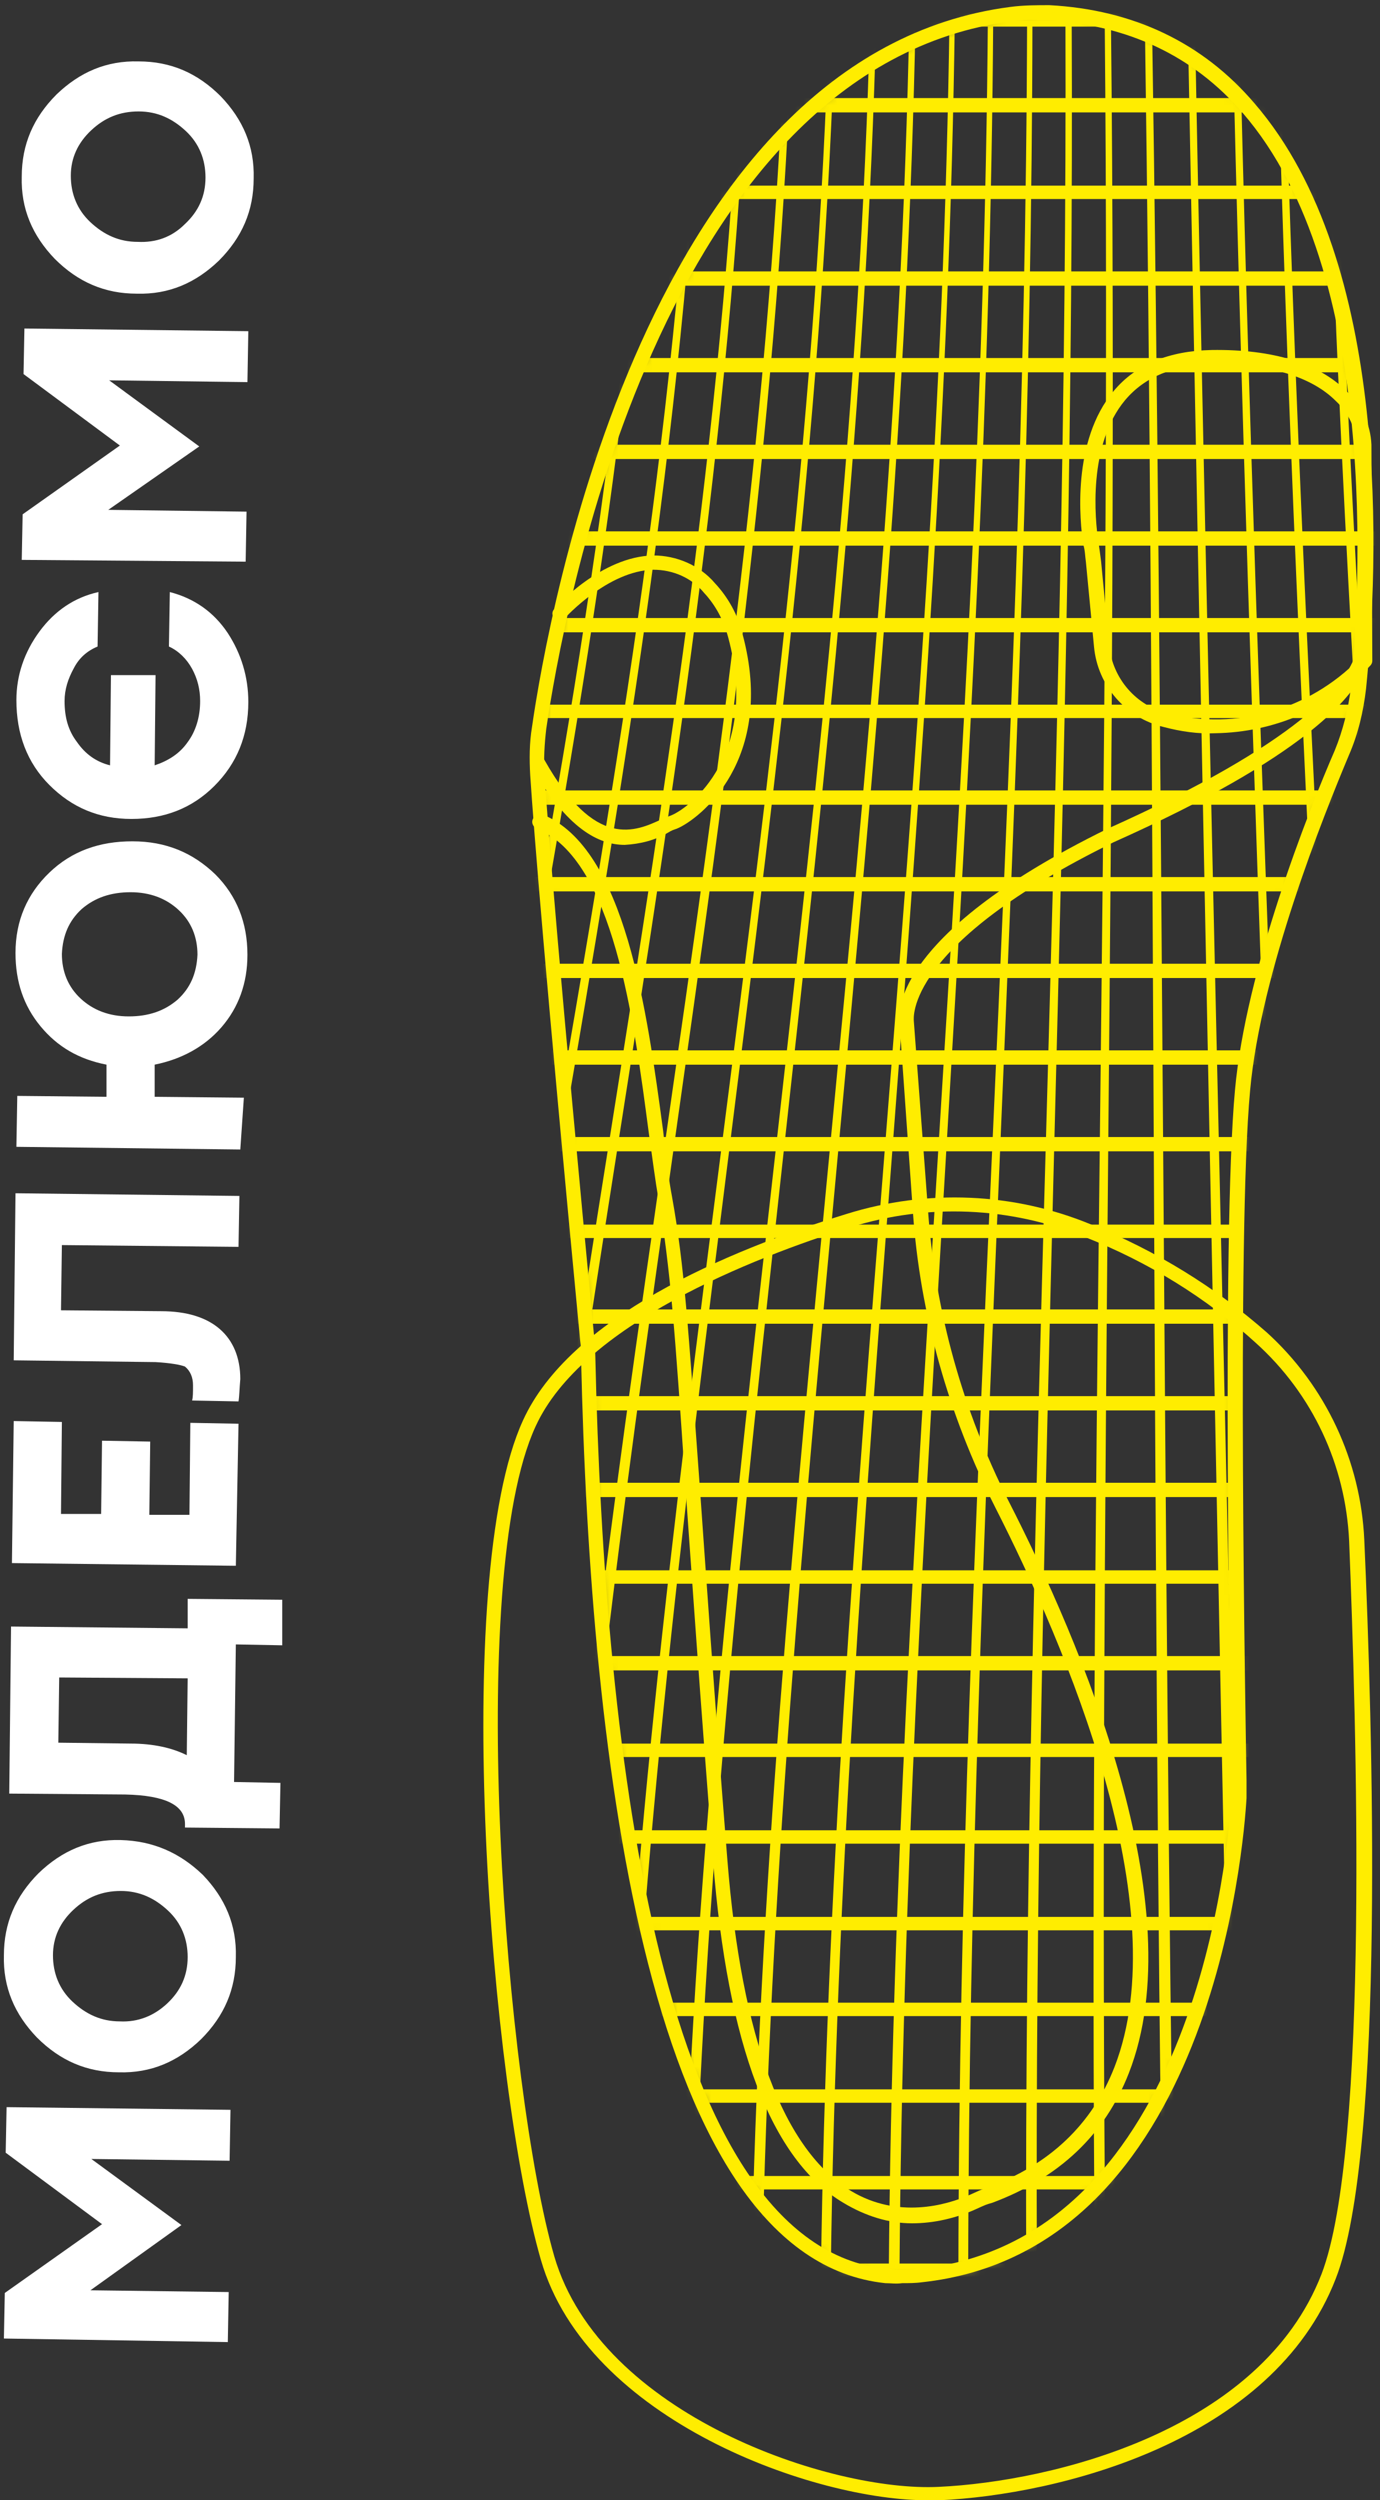 <svg width="164" height="297" viewBox="0 0 164 297" fill="none" xmlns="http://www.w3.org/2000/svg">
<rect x="0" y="0" width="164" height="297" fill="#333333" stroke="none"/>
<path d="M105.204 271.214C77.217 268.243 70.114 209.772 69.054 161.17C69.054 160.533 69.054 159.896 68.948 159.26C64.813 115.857 63.435 98.56 63.011 92.087C62.905 90.177 62.905 88.267 63.223 86.357C65.132 73.092 76.899 6.45 120.046 0.826C121.636 0.613 123.226 0.613 124.711 0.613C134.676 1.144 142.945 5.07 149.093 12.286C165.419 31.175 163.829 67.149 162.345 81.793C162.027 84.553 161.391 87.206 160.331 89.646C157.256 96.968 149.836 115.433 148.563 129.547C146.973 146.632 148.033 204.89 148.139 211.47C148.139 212.212 148.139 212.849 148.139 213.592C147.821 219.11 144.005 267.394 109.551 271.108C108.809 271.214 107.961 271.214 107.218 271.214C106.476 271.32 105.84 271.214 105.204 271.214ZM120.258 2.523C78.383 7.935 66.828 73.516 64.919 86.569C64.707 88.373 64.601 90.177 64.707 91.981C65.132 98.454 66.51 115.751 70.644 159.153C70.644 159.79 70.75 160.533 70.75 161.17C71.81 209.029 78.701 266.651 105.31 269.516C106.688 269.622 107.961 269.622 109.339 269.516C142.309 265.908 146.019 218.898 146.337 213.592C146.337 212.955 146.337 212.319 146.337 211.682C146.231 205.103 145.171 146.738 146.761 129.547C148.033 115.221 155.454 96.438 158.635 89.116C159.589 86.781 160.225 84.234 160.543 81.687C161.603 70.439 164.041 32.343 147.715 13.454C141.885 6.662 134.04 2.948 124.499 2.417H123.332C122.378 2.311 121.318 2.417 120.258 2.523Z" fill="#FFED00"/>
<path d="M108.385 264.105C111.035 264.105 113.685 263.469 116.017 262.408C117.184 261.877 117.184 261.877 117.926 261.665C125.877 258.693 131.283 253.6 134.146 246.278C141.885 226.54 128.527 195.235 119.834 178.256C114.427 167.538 111.141 155.865 110.293 143.874L108.597 121.271C108.597 121.058 107.43 112.251 132.343 100.047C154.924 89.966 161.285 82.75 162.663 78.399C163.087 77.338 163.087 76.064 162.663 74.897C162.451 74.473 161.921 74.367 161.497 74.579C161.073 74.791 160.967 75.322 161.179 75.746C161.391 76.489 161.391 77.338 160.967 78.081C159.801 81.264 154.394 88.268 131.601 98.455C105.204 111.402 106.794 121.058 106.9 121.483L108.491 143.98C109.339 156.183 112.731 168.069 118.244 178.999C126.725 195.659 139.87 226.434 132.449 245.535C129.799 252.326 124.71 257.208 117.29 259.861C116.441 260.179 116.441 260.179 115.275 260.71C112.413 261.983 106.688 263.575 101.176 260.285C93.119 255.404 88.136 242.245 86.44 220.915C84.85 200.965 83.896 186.852 83.153 176.452C81.775 157.563 81.351 150.453 79.867 142.176C79.443 139.947 79.125 137.294 78.807 134.323C76.899 120.209 74.354 100.79 64.495 96.757C64.071 96.545 63.541 96.757 63.329 97.288C63.117 97.713 63.329 98.243 63.859 98.455C72.87 102.169 75.309 120.952 77.111 134.642C77.535 137.507 77.853 140.266 78.277 142.494C79.655 150.665 80.185 157.669 81.457 176.558C82.199 186.958 83.153 201.071 84.744 221.022C86.44 242.882 91.635 256.571 100.222 261.665C102.872 263.257 105.628 264.105 108.385 264.105Z" fill="#FFED00"/>
<path d="M138.28 86.357C133.827 85.296 130.435 81.475 130.011 76.806L129.057 66.831C128.951 66.088 128.951 65.345 128.739 64.709C128.315 61.95 127.361 52.399 132.343 46.456C134.994 43.273 138.916 41.681 144.005 41.575C151.32 41.469 156.726 43.167 160.013 46.456C161.815 48.154 162.875 50.383 162.981 52.824L163.087 78.504C163.087 78.716 162.981 78.928 162.875 79.035C158.104 84.128 151.426 86.993 144.429 87.1C142.415 87.206 140.294 86.887 138.28 86.357ZM161.285 52.824C161.073 50.807 160.225 49.003 158.74 47.624C155.878 44.758 150.79 43.167 144.005 43.273C139.446 43.379 136.054 44.758 133.721 47.518C129.269 52.824 130.117 61.737 130.541 64.39C130.647 65.133 130.753 65.876 130.859 66.725L131.813 76.7C132.237 80.626 134.994 83.81 138.81 84.765C146.973 86.781 155.56 84.341 161.497 78.292L161.285 52.824Z" fill="#FFED00"/>
<path d="M74.248 100.363C76.051 100.257 77.853 99.832 79.443 98.877C79.761 98.665 80.079 98.559 80.397 98.453C83.047 97.391 92.27 90.281 88.242 75.319C87.712 73.09 86.546 70.968 84.956 69.27C83.153 67.148 80.397 65.981 77.641 65.981C71.492 66.087 66.085 72.029 65.873 72.347C65.555 72.666 65.555 73.197 65.979 73.515C66.297 73.833 66.828 73.833 67.145 73.409C67.145 73.409 72.234 67.784 77.641 67.678C79.973 67.678 82.199 68.633 83.683 70.437C85.062 71.923 86.016 73.727 86.546 75.743C90.256 89.539 82.093 95.906 79.761 96.861C79.443 96.967 79.019 97.179 78.701 97.285C75.52 98.771 70.75 100.999 64.707 90.281C64.495 89.857 63.965 89.751 63.541 89.963C63.117 90.175 63.011 90.706 63.223 91.13C67.358 98.453 71.174 100.363 74.248 100.363Z" fill="#FFED00"/>
<mask id="mask0_2018_14732" style="mask-type:luminance" maskUnits="userSpaceOnUse" x="63" y="1" width="100" height="270">
<path d="M105.31 270.366C98.101 269.623 72.234 265.272 69.902 161.17C69.902 160.534 69.902 159.897 69.796 159.26C65.555 115.009 64.283 97.924 63.859 92.088C63.753 90.284 63.753 88.374 64.071 86.57C66.192 72.137 77.853 7.193 120.152 1.781C121.636 1.569 123.226 1.463 124.71 1.569C166.373 3.691 163.193 64.815 161.497 81.794C161.179 84.447 160.543 86.994 159.483 89.435C156.302 96.863 148.987 115.434 147.715 129.653C146.125 146.632 147.185 203.936 147.291 211.683C147.291 212.319 147.291 213.062 147.291 213.699C146.761 222.082 142.415 266.864 109.551 270.472C108.066 270.472 106.688 270.472 105.31 270.366Z" fill="white"/>
</mask>
<g mask="url(#mask0_2018_14732)">
<path d="M-0.385 269.625C2.054 178.576 39.688 93.363 42.127 2.314C42.127 1.889 42.339 1.571 42.763 1.465H192.665C193.089 1.465 193.301 1.889 193.301 2.314C194.361 91.771 211.853 180.061 212.913 269.625C212.913 270.049 212.701 270.368 212.277 270.474H0.252C-0.172 270.368 -0.385 270.049 -0.385 269.625ZM192.028 3.163H43.399C40.642 93.575 3.644 178.363 0.888 268.882H211.641C210.369 179.849 193.301 92.09 192.028 3.163Z" fill="#FFED00"/>
<path d="M42.551 13.35H192.771C193.195 13.244 193.407 12.926 193.407 12.501C193.407 12.077 193.195 11.758 192.771 11.652H42.551C42.127 11.758 41.915 12.077 41.915 12.501C41.915 12.926 42.127 13.35 42.551 13.35Z" fill="#FFED00"/>
<path d="M41.915 23.643H192.983C193.407 23.536 193.619 23.218 193.619 22.9C193.619 22.475 193.407 22.157 192.983 22.051H42.021C41.596 22.157 41.385 22.475 41.385 22.9C41.385 23.324 41.596 23.643 41.915 23.643Z" fill="#FFED00"/>
<path d="M41.066 33.936H193.513C193.831 33.936 194.149 33.618 194.043 33.087C194.043 32.663 193.831 32.344 193.407 32.238H41.172C40.748 32.344 40.536 32.663 40.536 33.087C40.43 33.618 40.748 33.936 41.066 33.936Z" fill="#FFED00"/>
<path d="M39.9 44.229H194.043C194.361 44.229 194.679 43.911 194.573 43.38C194.573 42.956 194.255 42.637 193.937 42.531H40.112C39.794 42.531 39.476 42.85 39.37 43.38C39.264 43.911 39.582 44.229 39.9 44.229Z" fill="#FFED00"/>
<path d="M38.416 54.526H194.573C194.891 54.526 195.103 54.208 195.103 53.677C195.103 53.253 194.785 52.934 194.467 52.828H38.734C38.31 52.934 37.992 53.253 37.992 53.677C37.886 54.208 38.098 54.526 38.416 54.526Z" fill="#FFED00"/>
<path d="M36.826 64.819H195.421C195.739 64.819 195.951 64.501 195.951 63.97C195.951 63.546 195.633 63.227 195.315 63.121H37.038C36.614 63.227 36.296 63.546 36.296 63.97C36.19 64.394 36.508 64.819 36.826 64.819Z" fill="#FFED00"/>
<path d="M34.918 75.112H196.269C196.587 75.112 196.799 74.794 196.799 74.263C196.799 73.838 196.481 73.52 196.163 73.414H35.236C34.812 73.52 34.494 73.838 34.494 74.263C34.388 74.688 34.6 75.112 34.918 75.112Z" fill="#FFED00"/>
<path d="M32.904 85.299H197.223C197.541 85.299 197.753 84.98 197.753 84.556C197.753 84.132 197.435 83.813 197.117 83.707H33.222C32.798 83.813 32.48 84.132 32.48 84.556C32.373 84.98 32.586 85.299 32.904 85.299Z" fill="#FFED00"/>
<path d="M30.783 95.592H198.177C198.495 95.592 198.707 95.274 198.707 94.743C198.707 94.319 198.389 94.001 197.965 93.894H31.101C30.677 94.001 30.359 94.319 30.359 94.743C30.253 95.274 30.465 95.592 30.783 95.592Z" fill="#FFED00"/>
<path d="M28.557 105.885H199.237C199.555 105.885 199.767 105.567 199.767 105.036C199.767 104.612 199.449 104.294 199.025 104.188H28.875C28.451 104.294 28.133 104.612 28.027 105.036C27.921 105.567 28.133 105.885 28.557 105.885Z" fill="#FFED00"/>
<path d="M26.119 116.178H200.297C200.615 116.178 200.827 115.86 200.827 115.329C200.827 114.905 200.509 114.587 200.085 114.48H26.543C26.119 114.587 25.801 114.905 25.695 115.329C25.588 115.86 25.8 116.178 26.119 116.178Z" fill="#FFED00"/>
<path d="M23.787 126.471H201.464C201.782 126.471 201.994 126.153 201.994 125.622C201.994 125.198 201.676 124.88 201.252 124.773H24.105C23.68 124.88 23.362 125.198 23.256 125.622C23.256 126.153 23.362 126.471 23.787 126.471Z" fill="#FFED00"/>
<path d="M21.348 136.764H202.63C202.948 136.764 203.266 136.446 203.16 135.915C203.16 135.491 202.842 135.173 202.418 135.066H21.666C21.242 135.173 20.924 135.491 20.818 135.915C20.712 136.34 20.924 136.764 21.348 136.764Z" fill="#FFED00"/>
<path d="M18.91 147.061H203.69C204.008 147.061 204.326 146.742 204.22 146.212C204.22 145.787 203.902 145.469 203.478 145.469H19.228C18.804 145.575 18.486 145.893 18.38 146.212C18.38 146.636 18.486 147.061 18.91 147.061Z" fill="#FFED00"/>
<path d="M16.471 157.245H204.75C205.068 157.245 205.386 156.926 205.28 156.396C205.28 155.971 204.962 155.653 204.538 155.547H16.896C16.471 155.653 16.154 155.971 16.047 156.396C15.941 156.926 16.154 157.245 16.471 157.245Z" fill="#FFED00"/>
<path d="M14.139 167.542H205.81C206.128 167.542 206.446 167.223 206.34 166.799C206.34 166.799 206.34 166.799 206.34 166.693C206.34 166.268 206.022 165.95 205.598 165.844H14.457C14.033 165.95 13.715 166.268 13.609 166.693C13.609 167.223 13.821 167.542 14.139 167.542Z" fill="#FFED00"/>
<path d="M11.913 177.835H206.976C207.294 177.835 207.612 177.516 207.506 176.986C207.506 176.561 207.188 176.243 206.764 176.137H12.231C11.807 176.243 11.489 176.561 11.383 176.986C11.277 177.516 11.489 177.835 11.913 177.835Z" fill="#FFED00"/>
<path d="M9.793 188.127H207.93C208.248 188.127 208.566 187.702 208.46 187.384C208.46 186.96 208.142 186.641 207.718 186.535H10.111C9.687 186.641 9.369 186.96 9.263 187.384C9.157 187.809 9.369 188.127 9.793 188.127Z" fill="#FFED00"/>
<path d="M7.779 198.421H208.778C209.096 198.421 209.415 198.102 209.415 197.678C209.415 197.678 209.415 197.678 209.415 197.572C209.415 197.147 209.096 196.829 208.672 196.723H8.097C7.672 196.829 7.354 197.147 7.248 197.572C7.142 198.102 7.354 198.421 7.779 198.421Z" fill="#FFED00"/>
<path d="M5.976 208.713H209.733C210.051 208.713 210.369 208.394 210.369 207.97C210.369 207.97 210.369 207.97 210.369 207.864C210.369 207.439 210.051 207.121 209.627 207.121H6.188C5.764 207.121 5.446 207.546 5.446 207.864C5.34 208.288 5.552 208.713 5.976 208.713Z" fill="#FFED00"/>
<path d="M4.28 219.006H210.369C210.793 219.006 211.005 218.581 211.005 218.263C211.005 217.839 210.687 217.52 210.263 217.414H4.598C4.174 217.52 3.856 217.839 3.856 218.263C3.75 218.581 3.962 219.006 4.28 219.006Z" fill="#FFED00"/>
<path d="M2.902 229.299H211.005C211.429 229.299 211.641 228.874 211.641 228.556C211.641 228.132 211.323 227.813 210.899 227.707H3.114C2.69 227.707 2.372 228.132 2.372 228.556C2.372 228.874 2.478 229.193 2.902 229.299Z" fill="#FFED00"/>
<path d="M1.842 239.486H211.535C211.959 239.486 212.171 239.062 212.171 238.743C212.171 238.319 211.853 238.001 211.535 237.895H1.948C1.524 238.001 1.206 238.319 1.206 238.743C1.206 239.168 1.418 239.486 1.842 239.486Z" fill="#FFED00"/>
<path d="M0.994 249.783H211.959C212.383 249.783 212.595 249.359 212.595 249.04C212.595 248.616 212.277 248.298 211.959 248.191H1.1C0.676 248.191 0.358 248.616 0.358 249.04C0.252 249.359 0.57 249.783 0.994 249.783C0.888 249.783 0.888 249.783 0.994 249.783Z" fill="#FFED00"/>
<path d="M0.464 260.076H212.277C212.701 260.076 212.913 259.652 212.913 259.333C212.913 258.909 212.701 258.59 212.277 258.484H0.464C0.04 258.484 -0.172 258.909 -0.172 259.333C-0.278 259.652 0.04 260.076 0.464 260.076Z" fill="#FFED00"/>
<path d="M171.462 270.368C171.886 270.368 172.098 269.943 172.098 269.625C169.66 180.486 160.861 91.559 158.423 2.314C158.423 1.889 158.21 1.465 157.892 1.465C157.574 1.465 157.468 1.783 157.468 2.314C159.907 91.559 168.388 180.38 170.826 269.625C170.826 269.943 171.144 270.262 171.462 270.368Z" fill="#FFED00"/>
<path d="M163.299 270.368C163.723 270.368 163.935 269.943 163.935 269.625C161.709 180.486 154.924 91.559 152.592 2.314C152.592 1.889 152.38 1.465 152.168 1.465C151.956 1.465 151.744 1.783 151.744 2.314C153.97 91.453 160.437 180.486 162.663 269.625C162.663 269.943 162.981 270.368 163.299 270.368Z" fill="#FFED00"/>
<path d="M155.242 270.368C155.56 270.368 155.878 270.05 155.878 269.519C153.864 180.38 149.305 91.347 147.291 2.208C147.291 1.784 147.079 1.359 146.867 1.359C146.655 1.359 146.443 1.678 146.443 2.208C148.457 91.347 152.698 180.38 154.606 269.519C154.5 269.944 154.818 270.368 155.242 270.368Z" fill="#FFED00"/>
<path d="M147.079 270.368C147.503 270.368 147.715 269.944 147.715 269.519C146.019 180.38 143.687 91.347 141.99 2.208C141.99 1.784 141.778 1.359 141.566 1.359C141.354 1.359 141.142 1.678 141.142 2.208C142.839 91.241 144.641 180.38 146.443 269.519C146.443 270.05 146.655 270.368 147.079 270.368Z" fill="#FFED00"/>
<path d="M138.916 270.368C139.34 270.368 139.552 269.943 139.552 269.625C138.174 180.592 138.28 91.453 136.902 2.314C136.902 1.889 136.69 1.465 136.478 1.465C136.266 1.465 136.054 1.783 136.054 2.314C137.326 91.347 136.902 180.486 138.174 269.625C138.174 269.943 138.492 270.262 138.916 270.368Z" fill="#FFED00"/>
<path d="M130.753 270.368C131.177 270.368 131.389 269.943 131.389 269.625C130.435 180.486 132.979 91.453 132.025 2.314C132.025 1.889 131.813 1.465 131.601 1.465C131.389 1.465 131.177 1.783 131.283 2.314C132.131 91.453 129.269 180.486 130.117 269.625C130.011 269.943 130.329 270.368 130.753 270.368Z" fill="#FFED00"/>
<path d="M122.59 270.368C123.014 270.368 123.226 269.944 123.226 269.519C122.802 180.38 127.785 91.347 127.361 2.208C127.361 1.784 127.149 1.359 126.937 1.359C126.725 1.359 126.619 1.678 126.619 2.208C126.937 91.347 121.636 180.38 121.954 269.519C121.848 269.944 122.166 270.368 122.59 270.368Z" fill="#FFED00"/>
<path d="M114.427 270.368C114.851 270.368 115.063 270.049 115.063 269.625C115.169 180.486 122.59 91.559 122.696 2.314C122.696 1.889 122.484 1.465 122.378 1.465C122.272 1.465 122.06 1.783 122.06 2.314C121.848 91.453 114.003 180.38 113.897 269.625C113.791 269.943 114.003 270.262 114.427 270.368Z" fill="#FFED00"/>
<path d="M106.264 270.368C106.688 270.262 106.9 269.944 106.9 269.519C107.536 180.274 117.502 91.454 118.032 2.208C118.032 1.784 117.926 1.359 117.714 1.359C117.502 1.359 117.396 1.678 117.396 2.208C116.76 91.454 106.37 180.274 105.628 269.519C105.628 269.944 105.84 270.368 106.264 270.368Z" fill="#FFED00"/>
<path d="M98.101 270.368C98.525 270.368 98.737 269.944 98.737 269.519C99.903 180.274 112.307 91.56 113.473 2.208C113.473 1.784 113.367 1.359 113.155 1.359C112.943 1.359 112.837 1.678 112.837 2.208C111.671 91.56 98.737 180.168 97.571 269.519C97.465 269.944 97.677 270.368 98.101 270.368Z" fill="#FFED00"/>
<path d="M89.938 270.368C90.362 270.368 90.574 269.944 90.574 269.519C92.27 180.168 107.112 91.666 108.808 2.208C108.808 1.784 108.702 1.359 108.49 1.359C108.278 1.359 108.172 1.678 108.066 2.208C106.37 91.666 90.998 180.062 89.302 269.519C89.302 270.05 89.62 270.368 89.938 270.368Z" fill="#FFED00"/>
<path d="M81.775 270.368C82.2 270.368 82.412 269.944 82.412 269.519C84.532 179.956 101.918 91.772 104.144 2.208C104.144 1.784 104.038 1.359 103.826 1.359C103.614 1.359 103.402 1.678 103.402 2.208C101.176 91.772 83.366 179.956 81.139 269.519C81.139 270.05 81.457 270.368 81.775 270.368Z" fill="#FFED00"/>
<path d="M73.612 270.368C74.036 270.368 74.249 269.944 74.249 269.519C76.899 179.85 96.617 91.878 99.267 2.208C99.267 1.784 99.161 1.359 98.949 1.359C98.737 1.359 98.525 1.678 98.525 2.208C95.875 91.878 75.733 179.85 73.082 269.519C72.976 269.944 73.188 270.262 73.612 270.368Z" fill="#FFED00"/>
<path d="M65.449 270.368C65.873 270.368 66.085 269.944 66.085 269.519C69.054 179.744 91.21 92.09 94.179 2.208C94.179 1.784 93.967 1.359 93.755 1.359C93.543 1.359 93.331 1.678 93.331 2.208C90.256 91.984 67.782 179.638 64.707 269.519C64.813 269.944 65.025 270.262 65.449 270.368Z" fill="#FFED00"/>
<path d="M57.286 270.368C57.711 270.368 57.922 269.944 57.922 269.519C61.209 179.638 85.698 92.196 88.984 2.208C88.984 1.784 88.772 1.359 88.56 1.359C88.348 1.359 88.136 1.678 88.136 2.208C84.744 92.196 59.937 179.531 56.65 269.519C56.756 269.944 56.968 270.262 57.286 270.368Z" fill="#FFED00"/>
<path d="M49.123 270.368C49.548 270.368 49.76 269.944 49.76 269.519C53.364 179.425 80.079 92.302 83.578 2.208C83.578 1.784 83.366 1.359 83.154 1.359C82.942 1.359 82.73 1.678 82.73 2.208C79.125 92.409 52.198 179.425 48.593 269.626C48.487 270.05 48.806 270.368 49.123 270.368Z" fill="#FFED00"/>
<path d="M40.961 270.368C41.385 270.262 41.597 269.944 41.597 269.519C45.307 179.319 74.036 92.515 77.853 2.208C77.853 1.784 77.641 1.359 77.429 1.359C77.217 1.359 77.005 1.678 76.899 2.208C73.188 92.515 44.141 179.213 40.324 269.519C40.324 270.05 40.642 270.368 40.961 270.368Z" fill="#FFED00"/>
<path d="M32.904 270.368C33.328 270.368 33.54 269.944 33.54 269.519C37.356 179.107 68.1 92.727 71.81 2.208C71.81 1.784 71.598 1.359 71.386 1.359C71.174 1.359 70.856 1.678 70.856 2.208C67.04 92.621 35.978 179.001 32.267 269.519C32.161 269.944 32.479 270.262 32.904 270.368C32.797 270.368 32.797 270.368 32.904 270.368Z" fill="#FFED00"/>
<path d="M24.74 270.368C25.164 270.368 25.377 269.944 25.377 269.519C29.087 179.001 61.739 92.833 65.449 2.208C65.449 1.784 65.237 1.359 64.919 1.359C64.601 1.359 64.389 1.678 64.389 2.208C60.679 92.833 27.815 178.895 24.104 269.519C23.998 269.944 24.21 270.262 24.74 270.368C24.634 270.368 24.634 270.368 24.74 270.368Z" fill="#FFED00"/>
</g>
<path d="M64.283 268.456C58.346 247.975 53.47 187.594 62.163 168.705C67.676 156.608 86.122 148.649 100.646 144.192C110.187 141.221 120.47 141.645 129.693 145.466C137.326 148.543 144.429 152.894 150.578 158.306C157.574 164.673 161.709 173.587 162.133 182.925C163.087 204.255 164.677 255.51 158.74 270.685C151.214 290.104 125.665 296.365 111.671 297.002C111.247 297.002 110.823 297.002 110.399 297.002C96.935 297.108 69.796 287.557 64.283 268.456ZM128.951 146.951C120.046 143.343 110.187 142.919 101.07 145.784C89.514 149.392 69.16 157.351 63.647 169.448C55.272 187.594 60.149 248.188 65.873 268.032C71.386 286.921 98.843 296.047 111.565 295.41C125.134 294.773 149.835 288.725 157.044 270.154C162.769 255.298 161.179 204.255 160.331 183.031C159.907 174.011 155.984 165.628 149.305 159.579C143.369 154.167 136.478 149.922 128.951 146.951Z" fill="#FFED00"/>
<path d="M0.464 277.789L0.57 272.377L12.125 264.206L0.676 255.717L0.782 250.305L27.391 250.623L27.285 256.672L10.853 256.46L21.56 264.312L10.747 272.059L27.179 272.271L27.073 278.214L0.464 277.789Z" fill="white"/>
<path d="M24.105 222.715C26.755 225.474 28.133 228.657 28.027 232.477C28.027 236.298 26.649 239.481 23.892 242.24C21.136 244.893 17.956 246.273 14.139 246.167C10.323 246.167 7.143 244.787 4.386 242.028C1.736 239.269 0.358 236.085 0.464 232.265C0.464 228.445 1.842 225.261 4.598 222.502C7.355 219.849 10.535 218.47 14.351 218.576C18.168 218.682 21.348 220.062 24.105 222.715ZM19.864 237.996C21.454 236.51 22.302 234.706 22.302 232.477C22.302 230.355 21.56 228.445 19.97 226.959C18.38 225.474 16.578 224.625 14.351 224.625C12.125 224.625 10.323 225.368 8.733 226.853C7.143 228.339 6.294 230.143 6.294 232.265C6.294 234.388 7.037 236.298 8.627 237.783C10.217 239.269 12.019 240.118 14.245 240.118C16.366 240.224 18.274 239.481 19.864 237.996Z" fill="white"/>
<path d="M33.54 195.444L28.027 195.338L27.815 211.68L33.328 211.786L33.221 217.198L21.984 217.092V216.668C21.984 214.439 19.652 213.272 14.881 213.166L1.1 213.059L1.312 193.215L22.302 193.428V189.926L33.54 190.032V195.444ZM6.93 207.011L15.517 207.117C18.274 207.117 20.5 207.647 22.196 208.496L22.302 199.37L7.036 199.264L6.93 207.011Z" fill="white"/>
<path d="M28.027 185.996L1.418 185.677L1.63 168.805L7.354 168.911L7.248 179.841H12.019L12.125 171.139L17.85 171.245L17.744 179.947H22.514L22.62 169.017L28.345 169.123L28.027 185.996Z" fill="white"/>
<path d="M18.486 161.802L1.63 161.59L1.842 141.746L28.451 142.064L28.345 148.113L7.354 147.901L7.248 155.648L19.122 155.754C22.196 155.754 24.529 156.496 26.119 157.876C27.709 159.256 28.557 161.272 28.557 163.819C28.451 164.986 28.451 165.835 28.345 166.472L22.832 166.365C22.938 165.941 22.938 165.41 22.938 164.561C22.938 163.606 22.62 162.864 21.984 162.333C21.454 162.121 20.288 161.908 18.486 161.802Z" fill="white"/>
<path d="M28.557 136.548L1.948 136.23L2.054 130.181L12.655 130.287V126.467C9.368 125.83 6.824 124.345 4.81 121.904C2.796 119.463 1.842 116.598 1.842 113.202C1.842 109.382 3.22 106.198 5.87 103.652C8.52 101.105 11.807 99.938 15.729 99.938C19.758 99.938 22.938 101.317 25.588 103.864C28.133 106.411 29.405 109.594 29.405 113.414C29.405 116.81 28.345 119.675 26.331 122.01C24.316 124.345 21.56 125.83 18.38 126.467V130.287L28.981 130.393L28.557 136.548ZM21.242 108.109C19.758 106.729 17.849 105.986 15.517 105.986C13.185 105.986 11.277 106.623 9.687 108.002C8.202 109.382 7.46 111.08 7.354 113.308C7.354 115.431 8.096 117.235 9.58 118.614C11.065 119.994 12.973 120.737 15.305 120.737C17.637 120.737 19.546 120.1 21.136 118.72C22.62 117.341 23.362 115.643 23.468 113.414C23.468 111.292 22.726 109.488 21.242 108.109Z" fill="white"/>
<path d="M29.511 83.381C29.511 87.413 28.133 90.703 25.483 93.356C22.832 96.009 19.546 97.282 15.623 97.282C11.701 97.282 8.521 95.903 5.87 93.25C3.22 90.597 1.948 87.201 1.948 83.168C1.948 80.197 2.902 77.438 4.704 74.997C6.506 72.557 8.839 70.965 11.701 70.328L11.595 76.801C10.323 77.332 9.369 78.181 8.733 79.454C8.097 80.622 7.672 81.895 7.672 83.275C7.672 85.185 8.097 86.776 9.157 88.156C10.111 89.535 11.383 90.49 13.079 90.915L13.185 80.197H18.486L18.38 90.915C19.97 90.384 21.348 89.535 22.302 88.156C23.256 86.882 23.786 85.185 23.786 83.275C23.786 81.895 23.468 80.622 22.832 79.454C22.196 78.287 21.242 77.332 20.076 76.801L20.182 70.328C23.044 71.071 25.377 72.663 27.073 75.21C28.663 77.65 29.511 80.409 29.511 83.381Z" fill="white"/>
<path d="M2.584 66.508L2.69 61.096L14.245 52.925L2.796 44.435L2.902 39.023L29.511 39.342L29.405 45.391L12.973 45.178L23.68 53.031L12.867 60.565L29.299 60.778L29.193 66.72L2.584 66.508Z" fill="white"/>
<path d="M26.225 11.433C28.875 14.192 30.253 17.376 30.147 21.196C30.147 25.017 28.769 28.2 26.013 30.959C23.256 33.612 20.076 34.992 16.259 34.885C12.443 34.885 9.263 33.506 6.506 30.747C3.856 27.988 2.478 24.804 2.584 20.984C2.584 17.164 3.962 13.98 6.718 11.221C9.475 8.568 12.655 7.189 16.471 7.295C20.288 7.295 23.468 8.674 26.225 11.433ZM21.984 26.608C23.574 25.123 24.422 23.319 24.422 21.09C24.422 18.968 23.68 17.058 22.09 15.572C20.5 14.086 18.698 13.237 16.471 13.237C14.245 13.237 12.443 13.98 10.853 15.466C9.263 16.951 8.415 18.756 8.415 20.878C8.415 23 9.157 24.91 10.747 26.396C12.337 27.882 14.139 28.731 16.366 28.731C18.486 28.837 20.394 28.2 21.984 26.608Z" fill="white"/>
</svg>
